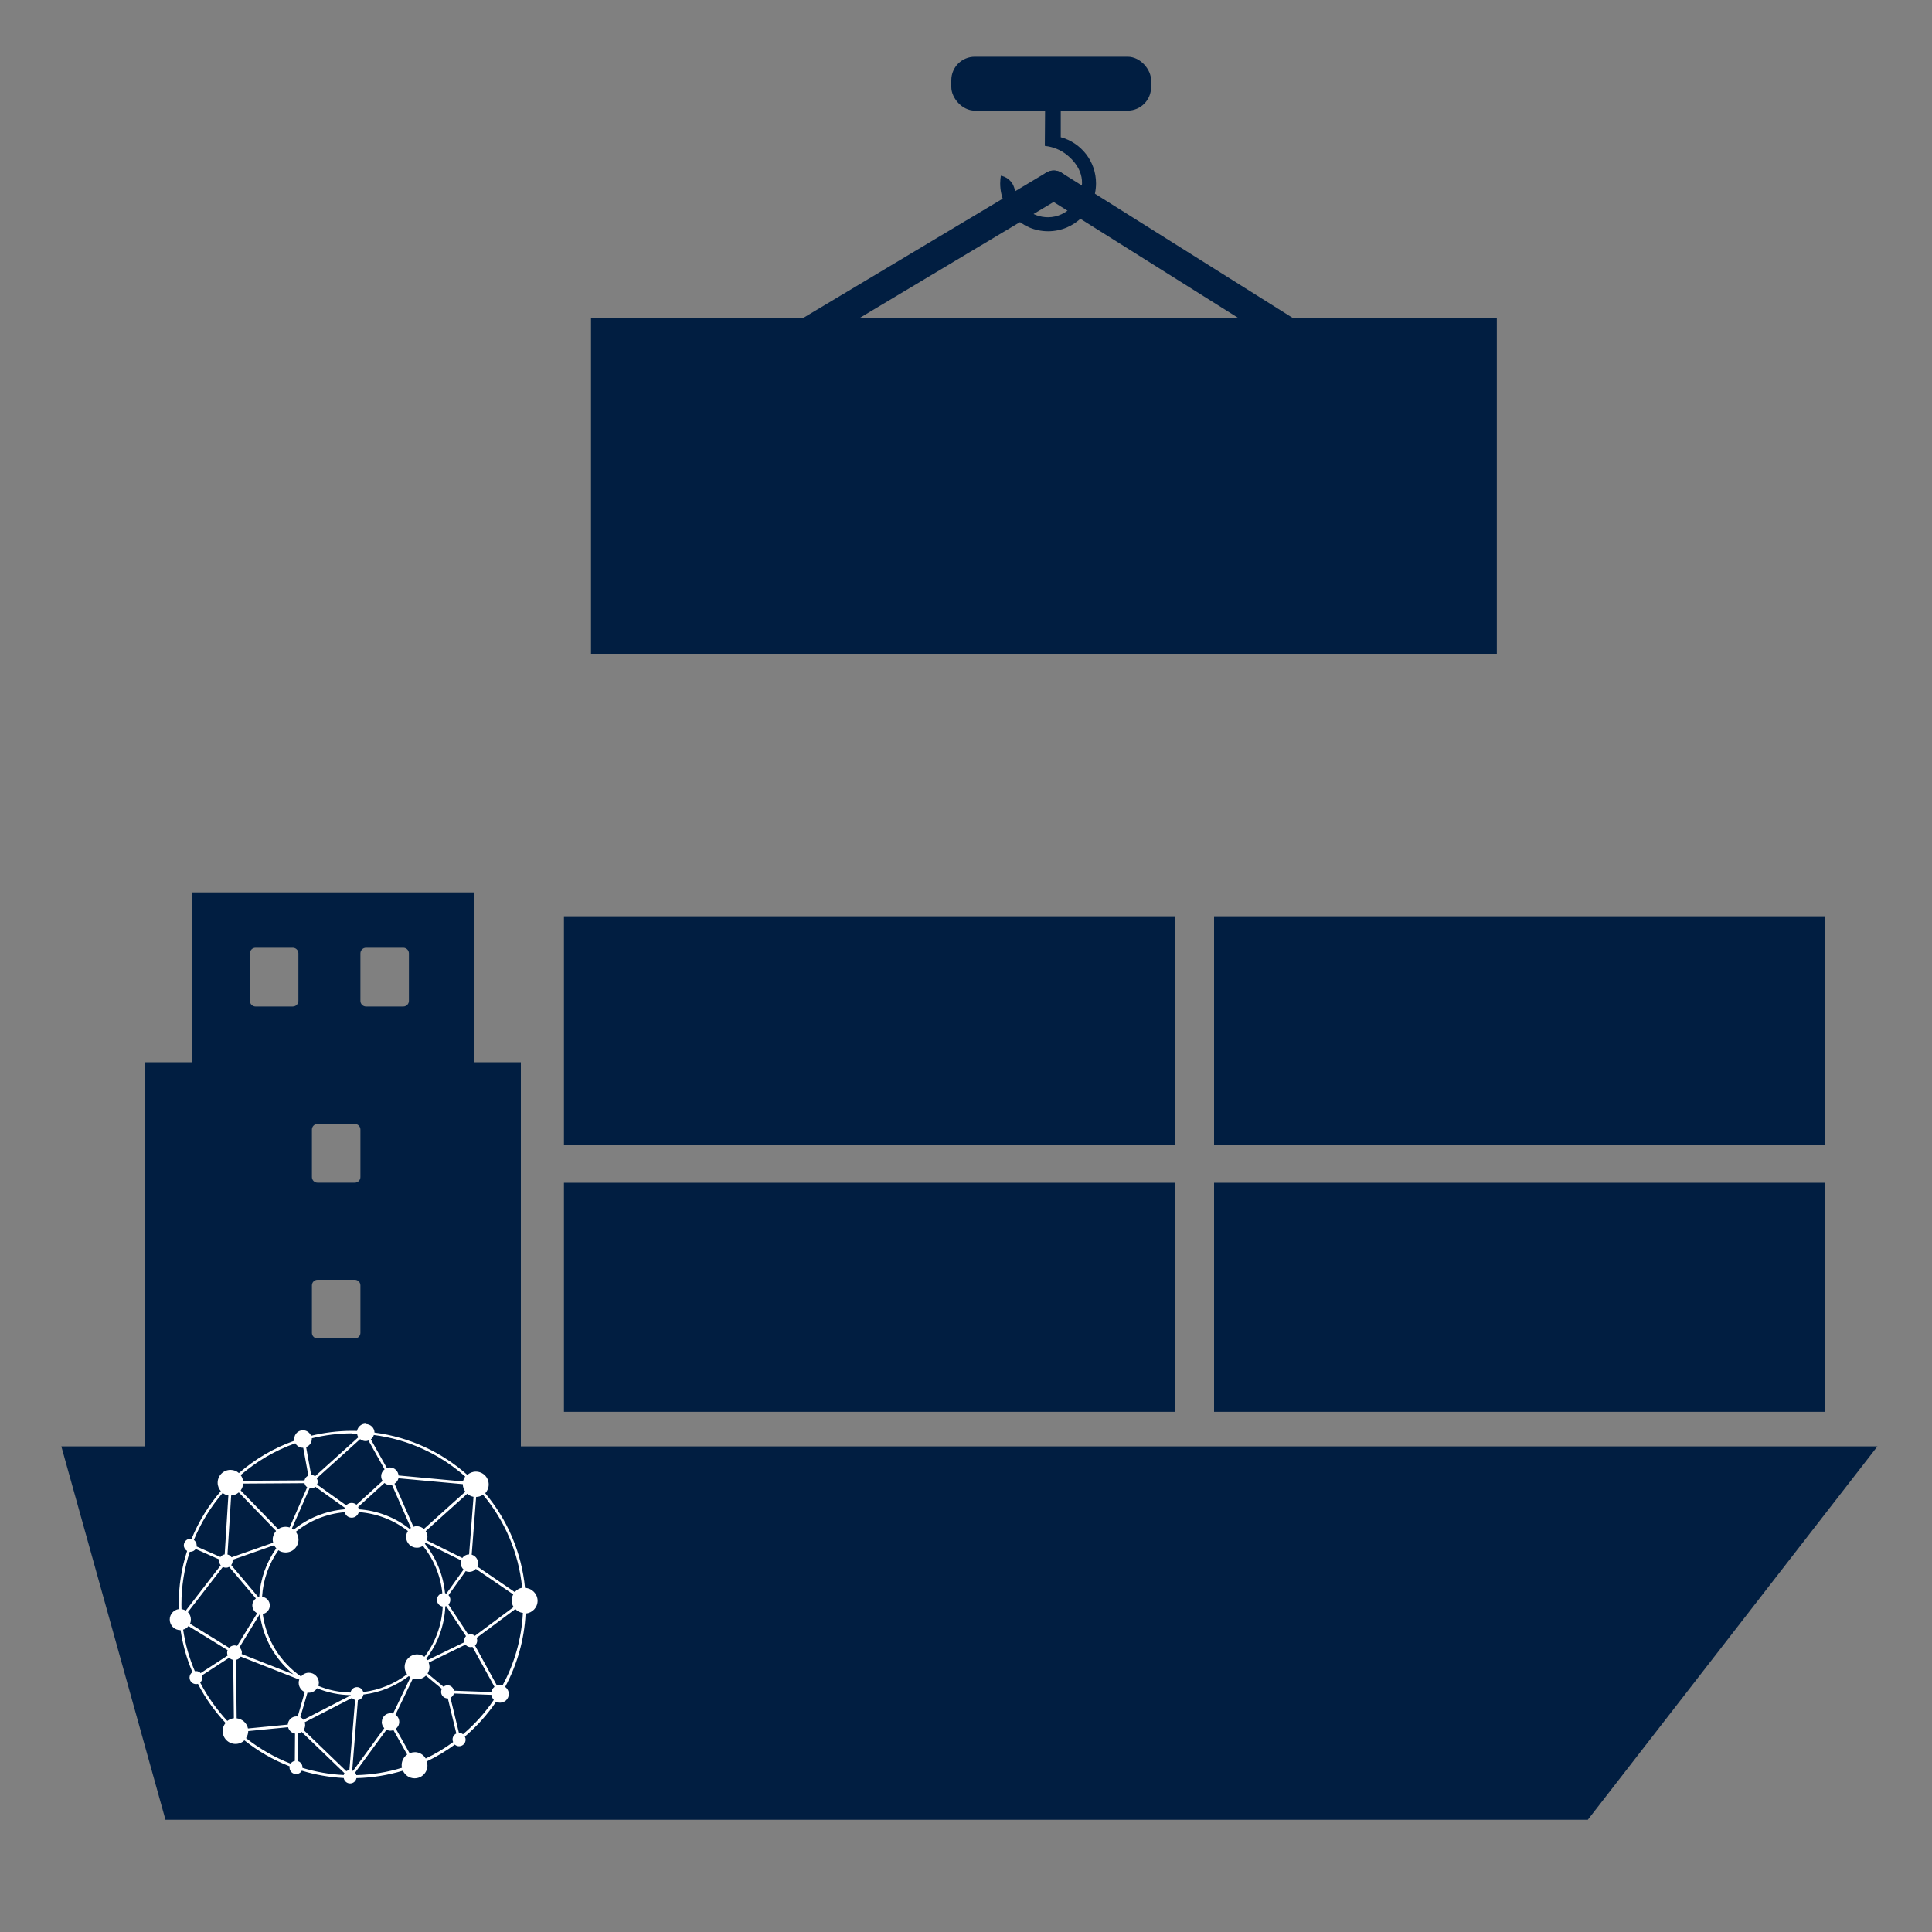 <?xml version="1.0" encoding="UTF-8"?>
<svg id="Layer_1" data-name="Layer 1" xmlns="http://www.w3.org/2000/svg" viewBox="0 0 200 200">
  <rect x="0" y="0" width="200" height="200" fill="#808080" stroke="none"/>
  <defs>
    <style>
      .cls-1 {
        fill: #fff;
      }

      .cls-2 {
        fill: none;
        stroke: #011e41;
        stroke-linecap: round;
        stroke-linejoin: round;
        stroke-width: 3px;
      }

      .cls-3 {
        fill: #011e41;
      }
    </style>
  </defs>
  <g>
    <path class="cls-3" d="M53.92,149.73v-39.77h-4.85v-17.58h-29.2v17.58h-4.85v39.77H6.35l10.78,38.65h147.24l29.98-38.65H53.92ZM30.89,103.61c0,.32-.26.58-.58.58h-3.86c-.32,0-.58-.26-.58-.58v-4.92c0-.32.26-.58.58-.58h3.86c.32,0,.58.26.58.58v4.92ZM37.31,137.98c0,.32-.26.58-.58.58h-3.86c-.32,0-.58-.26-.58-.58v-4.92c0-.32.26-.58.58-.58h3.86c.32,0,.58.26.58.58v4.92ZM37.31,121.85c0,.32-.26.58-.58.58h-3.86c-.32,0-.58-.26-.58-.58v-4.92c0-.32.26-.58.58-.58h3.86c.32,0,.58.26.58.58v4.92ZM42.33,103.61c0,.32-.26.58-.58.58h-3.86c-.32,0-.58-.26-.58-.58v-4.92c0-.32.26-.58.58-.58h3.86c.32,0,.58.26.58.58v4.92Z"/>
    <line class="cls-2" x1="83.3" y1="34.57" x2="109.09" y2="19.15"/>
    <line class="cls-2" x1="133.64" y1="34.57" x2="109.09" y2="19.15"/>
    <path class="cls-3" d="M108.16,15.1c.44.05,1.27.2,2.07.77.3.21,1.82,1.34,1.78,3.1-.03,1.71-1.51,3.52-3.52,3.52-1.72,0-3.15-1.24-3.45-2.87-.03-.16-.15-.64-.59-1.02-.33-.29-.67-.38-.84-.41-.04.22-.07.49-.07.79,0,2.74,2.22,4.96,4.96,4.96s4.96-2.22,4.96-4.96c0-2.29-1.55-4.21-3.65-4.78v-6.16h-1.6c-.02,2.36-.03,4.71-.05,7.07Z"/>
    <rect class="cls-3" x="98.48" y="5.87" width="20.68" height="5.58" rx="2.43" ry="2.43"/>
    <rect class="cls-3" x="61.18" y="32.96" width="93.77" height="34.72"/>
    <rect class="cls-3" x="58.38" y="122.44" width="63.26" height="23.71"/>
    <rect class="cls-3" x="125.68" y="122.44" width="63.26" height="23.71"/>
    <rect class="cls-3" x="58.38" y="94.85" width="63.26" height="23.71"/>
    <rect class="cls-3" x="125.68" y="94.85" width="63.26" height="23.71"/>
  </g>
  <path class="cls-1" d="M37.85,147.38c-.45,0-.81.32-.89.75-.17,0-.34-.01-.5-.01-1.47,0-2.89.18-4.26.51-.13-.33-.46-.57-.84-.57-.5,0-.9.4-.9.9,0,.06,0,.12.02.18-2.13.75-4.07,1.9-5.75,3.35-.23-.21-.54-.33-.87-.33-.74,0-1.33.6-1.33,1.33,0,.34.13.64.33.87-1.26,1.46-2.29,3.13-3.03,4.94-.04,0-.08-.01-.12-.01-.37,0-.68.3-.68.68,0,.25.14.47.34.58-.57,1.74-.87,3.6-.87,5.53,0,.16,0,.32.01.49-.53.08-.94.53-.94,1.08,0,.61.49,1.1,1.1,1.1,0,0,.02,0,.02,0,.23,1.52.64,2.98,1.23,4.35-.18.12-.3.33-.3.56,0,.37.3.68.68.68.07,0,.13-.01.19-.03.76,1.48,1.73,2.84,2.86,4.05-.19.23-.3.52-.3.84,0,.74.6,1.33,1.33,1.33.36,0,.68-.14.92-.37,1.41,1.12,2.98,2.03,4.68,2.69,0,.04-.01.08-.01.12,0,.37.3.68.68.68.26,0,.48-.14.59-.35,1.39.42,2.84.68,4.34.76.06.32.33.56.66.56s.6-.23.66-.55c1.67-.04,3.28-.31,4.81-.77.21.46.67.79,1.21.79.74,0,1.33-.6,1.33-1.33,0-.15-.03-.28-.07-.42,1.02-.49,1.99-1.07,2.9-1.74.12.1.27.17.44.17.37,0,.68-.3.68-.68,0-.11-.03-.22-.08-.32,1.23-1.05,2.33-2.27,3.24-3.61.12.06.26.1.41.1.5,0,.9-.4.9-.9,0-.3-.15-.57-.38-.73,1.23-2.28,1.99-4.86,2.12-7.6.69-.05,1.24-.62,1.24-1.32s-.58-1.31-1.3-1.33c-.36-3.71-1.85-7.09-4.12-9.8.22-.24.36-.55.36-.91,0-.74-.6-1.33-1.33-1.33-.34,0-.64.13-.88.34-2.63-2.33-5.95-3.91-9.61-4.38-.01-.49-.41-.88-.9-.88ZM50.86,175.16l-3.87-.14c-.06-.32-.33-.56-.66-.56-.16,0-.3.06-.42.15l-1.65-1.37c.13-.2.2-.44.2-.69,0-.15-.03-.3-.08-.44l3.81-1.86c.12.16.31.26.53.26.07,0,.13-.01.19-.03l2.28,4.14c-.17.13-.29.32-.33.54ZM39.52,178.26c0,.25.1.47.26.64l-3.23,4.42s-.06-.03-.09-.04l.59-7.29c.29-.04.52-.27.57-.57,1.75-.21,3.36-.89,4.7-1.91.05.05.11.09.17.13l-1.8,3.75c-.08-.03-.17-.04-.26-.04-.5,0-.9.4-.9.9ZM35.85,183.35l-4.42-4.26c.1-.15.16-.32.16-.52,0-.1-.02-.19-.05-.28l4.9-2.52c.08.1.2.17.32.2l-.59,7.27c-.12.01-.23.05-.32.11ZM24.5,177.87l-.07-6.04c.21-.04.38-.17.49-.34l6.06,2.38c-.04.1-.06.21-.06.33,0,.43.26.8.63.96l-.73,2.53s-.09-.01-.13-.01c-.48,0-.87.38-.9.85l-4.12.4c-.11-.56-.59-.99-1.17-1.05ZM19.76,167.65c0-.3-.12-.57-.31-.76l3.62-4.68c.1.05.2.08.32.08s.23-.03.33-.09l2.77,3.27c-.22.16-.37.43-.37.72,0,.36.21.66.5.81l-2.07,3.38c-.09-.03-.18-.05-.27-.05-.22,0-.42.1-.56.25l-4.05-2.49c.06-.13.09-.28.09-.44ZM23.93,154.81c.3-.02.57-.13.79-.32l3.86,3.99c-.21.24-.35.55-.35.89,0,.11.02.22.05.33l-4.31,1.51c-.1-.14-.24-.25-.42-.29l.38-6.11ZM38.15,149.13l1.66,2.97c-.21.17-.35.42-.35.71,0,.18.05.35.15.49l-2.71,2.47c-.13-.12-.31-.19-.5-.19-.22,0-.42.1-.56.25l-3.02-2.15c.04-.09.07-.19.07-.3,0-.13-.04-.25-.1-.35l4.49-4.05c.16.12.35.2.56.2.11,0,.21-.02.3-.06ZM48.55,160.91c-.29.01-.53.15-.69.37l-3.68-1.82c.04-.11.07-.23.07-.36,0-.22-.07-.43-.18-.6l4.3-3.87c.18.16.4.27.65.32l-.46,5.97ZM48.24,169.37c-.12.12-.19.29-.19.47,0,.06,0,.11.02.16l-3.81,1.86c-.04-.06-.08-.11-.13-.16,1.16-1.52,1.88-3.38,1.97-5.41.03,0,.06-.02.09-.03l2.05,3.11ZM37.6,175.14c-.08-.28-.34-.49-.65-.49-.33,0-.61.24-.66.56-1.18-.02-2.31-.26-3.34-.69.03-.1.06-.21.06-.32,0-.57-.47-1.04-1.04-1.04-.33,0-.62.16-.81.39-2.12-1.47-3.61-3.79-3.96-6.47.42-.08.73-.45.73-.89,0-.46-.35-.84-.8-.89.11-1.79.71-3.44,1.69-4.82.21.15.47.23.75.23.74,0,1.33-.6,1.33-1.33,0-.31-.11-.59-.28-.81,1.41-1.14,3.16-1.87,5.06-2.03.08.33.38.57.73.57s.65-.25.73-.58c1.91.14,3.67.85,5.09,1.96-.12.18-.19.39-.19.62,0,.61.5,1.11,1.11,1.11.23,0,.45-.07.63-.2,1.1,1.37,1.83,3.07,2.01,4.91-.32.07-.56.35-.56.69s.26.64.6.69c-.09,1.95-.78,3.74-1.89,5.2-.21-.15-.47-.25-.75-.25-.72,0-1.3.58-1.3,1.3,0,.28.09.54.25.76-1.29.98-2.84,1.63-4.53,1.84ZM31.09,177.76l.74-2.54s.09.01.13.01c.36,0,.68-.18.86-.46,1.08.44,2.25.69,3.48.71,0,.01,0,.02,0,.03l-4.89,2.52c-.09-.12-.2-.21-.33-.28ZM25.04,171.09c0-.22-.1-.42-.25-.56l2.11-3.45s0,0,0,0c.32,2.51,1.61,4.72,3.48,6.25l-5.36-2.1s.01-.09.01-.14ZM23.93,162.02c.09-.12.15-.26.15-.43,0-.04,0-.08-.01-.12l4.31-1.51c.06.12.13.23.22.32-1.02,1.43-1.65,3.15-1.76,5.02-.04,0-.07.02-.1.03l-2.81-3.32ZM24.91,154.29c.15-.2.25-.45.26-.71l6.35-.04c.04.17.14.32.28.42l-1.82,4.16c-.13-.04-.27-.07-.41-.07-.29,0-.56.09-.77.25l-3.88-4.01ZM40.57,153.7l1.97,4.47s-.09.06-.13.1c-1.47-1.16-3.29-1.9-5.27-2.03-.01-.08-.04-.16-.07-.24l2.73-2.48c.16.13.35.21.57.21.07,0,.14-.01.21-.03ZM35.65,156.24c-1.98.17-3.79.93-5.25,2.11-.06-.05-.12-.09-.18-.13l1.83-4.16s.09.02.14.02c.18,0,.33-.07.46-.17l3.04,2.17c-.02.05-.03.11-.04.17ZM46.07,164.92c-.19-1.92-.94-3.68-2.09-5.11.03-.03.06-.06.08-.1l3.68,1.82c-.03.09-.05.18-.05.28,0,.26.12.5.3.67l-1.78,2.49s-.09-.04-.14-.05ZM47.91,153.64c0,.29.1.56.26.78l-4.29,3.86c-.2-.18-.46-.29-.74-.29-.12,0-.23.02-.34.06l-1.96-4.46c.2-.12.35-.32.41-.56l6.67.61ZM48.48,169.21l-2.06-3.11c.13-.13.2-.3.2-.49s-.07-.35-.19-.48l1.78-2.49c.11.05.24.08.37.08.27,0,.51-.12.68-.31l3.87,2.64c-.1.19-.16.4-.16.62,0,.25.07.49.2.69l-4.01,2.98c-.12-.1-.27-.17-.44-.17-.09,0-.17.02-.24.05ZM53.29,164.81l-3.87-2.64c.05-.11.07-.23.07-.36,0-.41-.28-.76-.66-.87l.46-5.98c.26,0,.51-.09.71-.23,2.23,2.66,3.7,5.99,4.05,9.63-.31.06-.57.22-.76.45ZM47.94,153.36l-6.68-.62c-.04-.46-.42-.83-.9-.83-.11,0-.21.02-.31.06l-1.66-2.97c.15-.11.25-.27.31-.45,3.6.46,6.87,2.01,9.46,4.3-.11.15-.19.32-.23.51ZM36.46,148.4c.17,0,.33,0,.5.01.02.14.06.26.14.37l-4.48,4.04c-.12-.08-.26-.14-.41-.14,0,0,0,0,0,0l-.52-2.88c.35-.13.59-.46.59-.85,0-.02,0-.04,0-.06,1.35-.33,2.75-.51,4.2-.51ZM31.36,149.87s.02,0,.03,0l.53,2.88c-.2.09-.35.27-.4.5l-6.36.04c-.03-.22-.12-.42-.25-.59,1.65-1.42,3.56-2.55,5.66-3.29.16.27.45.46.78.46ZM23.06,154.56c.17.13.37.21.58.24l-.38,6.11c-.18.03-.33.13-.44.27l-2.47-1.09s.01-.08.01-.12c0-.23-.12-.43-.29-.56.73-1.78,1.74-3.42,2.98-4.86ZM19.63,160.64s.04,0,.07,0c.23,0,.44-.12.56-.29l2.45,1.09c-.01.05-.02.1-.02.16,0,.17.06.32.16.44l-3.62,4.69c-.13-.08-.28-.13-.44-.15,0-.16-.01-.32-.01-.48,0-1.9.3-3.73.86-5.45ZM18.96,168.7c.22-.06.41-.19.55-.37l4.05,2.49c-.03.08-.05.17-.05.27,0,.1.02.2.06.29l-2.8,1.82c-.12-.13-.29-.21-.49-.21-.04,0-.08,0-.11.01-.58-1.35-.99-2.79-1.21-4.29ZM20.96,173.66c0-.08-.02-.15-.04-.23l2.8-1.82c.11.11.25.19.42.22l.07,6.04c-.25.03-.49.13-.68.28-1.11-1.19-2.06-2.53-2.81-3.98.14-.12.23-.3.23-.51ZM25.47,179.93c.14-.21.22-.46.23-.73l4.12-.4c.09.34.37.6.72.66l-.02,2.83c-.18.03-.34.14-.44.28-1.67-.65-3.22-1.55-4.61-2.64ZM31.31,182.95c0-.32-.22-.58-.51-.65l.02-2.84c.15-.02.29-.08.41-.17l4.43,4.27c-.04.06-.06.12-.08.19-1.48-.07-2.91-.33-4.27-.74,0-.02,0-.03,0-.05ZM36.89,183.76c-.02-.1-.07-.19-.13-.26l3.25-4.44c.12.06.26.1.41.1.11,0,.21-.02.31-.06l1.42,2.53c-.34.24-.57.64-.57,1.09,0,.1.01.19.03.28-1.5.46-3.09.72-4.72.76ZM42.92,181.39c-.18,0-.36.04-.52.1l-1.42-2.53c.21-.17.35-.42.35-.71,0-.31-.15-.58-.39-.74l1.8-3.75c.14.05.28.08.43.08.36,0,.68-.14.92-.38l1.65,1.37c-.05.09-.08.2-.08.31,0,.37.3.68.68.68,0,0,.01,0,.02,0l.88,3.63c-.23.11-.39.34-.39.61,0,.1.02.2.06.28-.89.65-1.84,1.23-2.84,1.7-.23-.39-.65-.66-1.14-.66ZM47.93,179.53c-.11-.09-.26-.14-.41-.14,0,0,0,0-.01,0l-.88-3.64c.18-.09.31-.25.36-.44l3.88.14c.03.2.12.39.25.52-.9,1.33-1.97,2.52-3.19,3.56ZM51.44,174.48l-2.27-4.14c.14-.12.23-.3.23-.51,0-.1-.02-.19-.06-.28l4.01-2.98c.2.21.47.36.78.4-.14,2.7-.88,5.24-2.1,7.49-.09-.03-.18-.05-.27-.05-.11,0-.22.02-.32.06Z"/>
</svg>